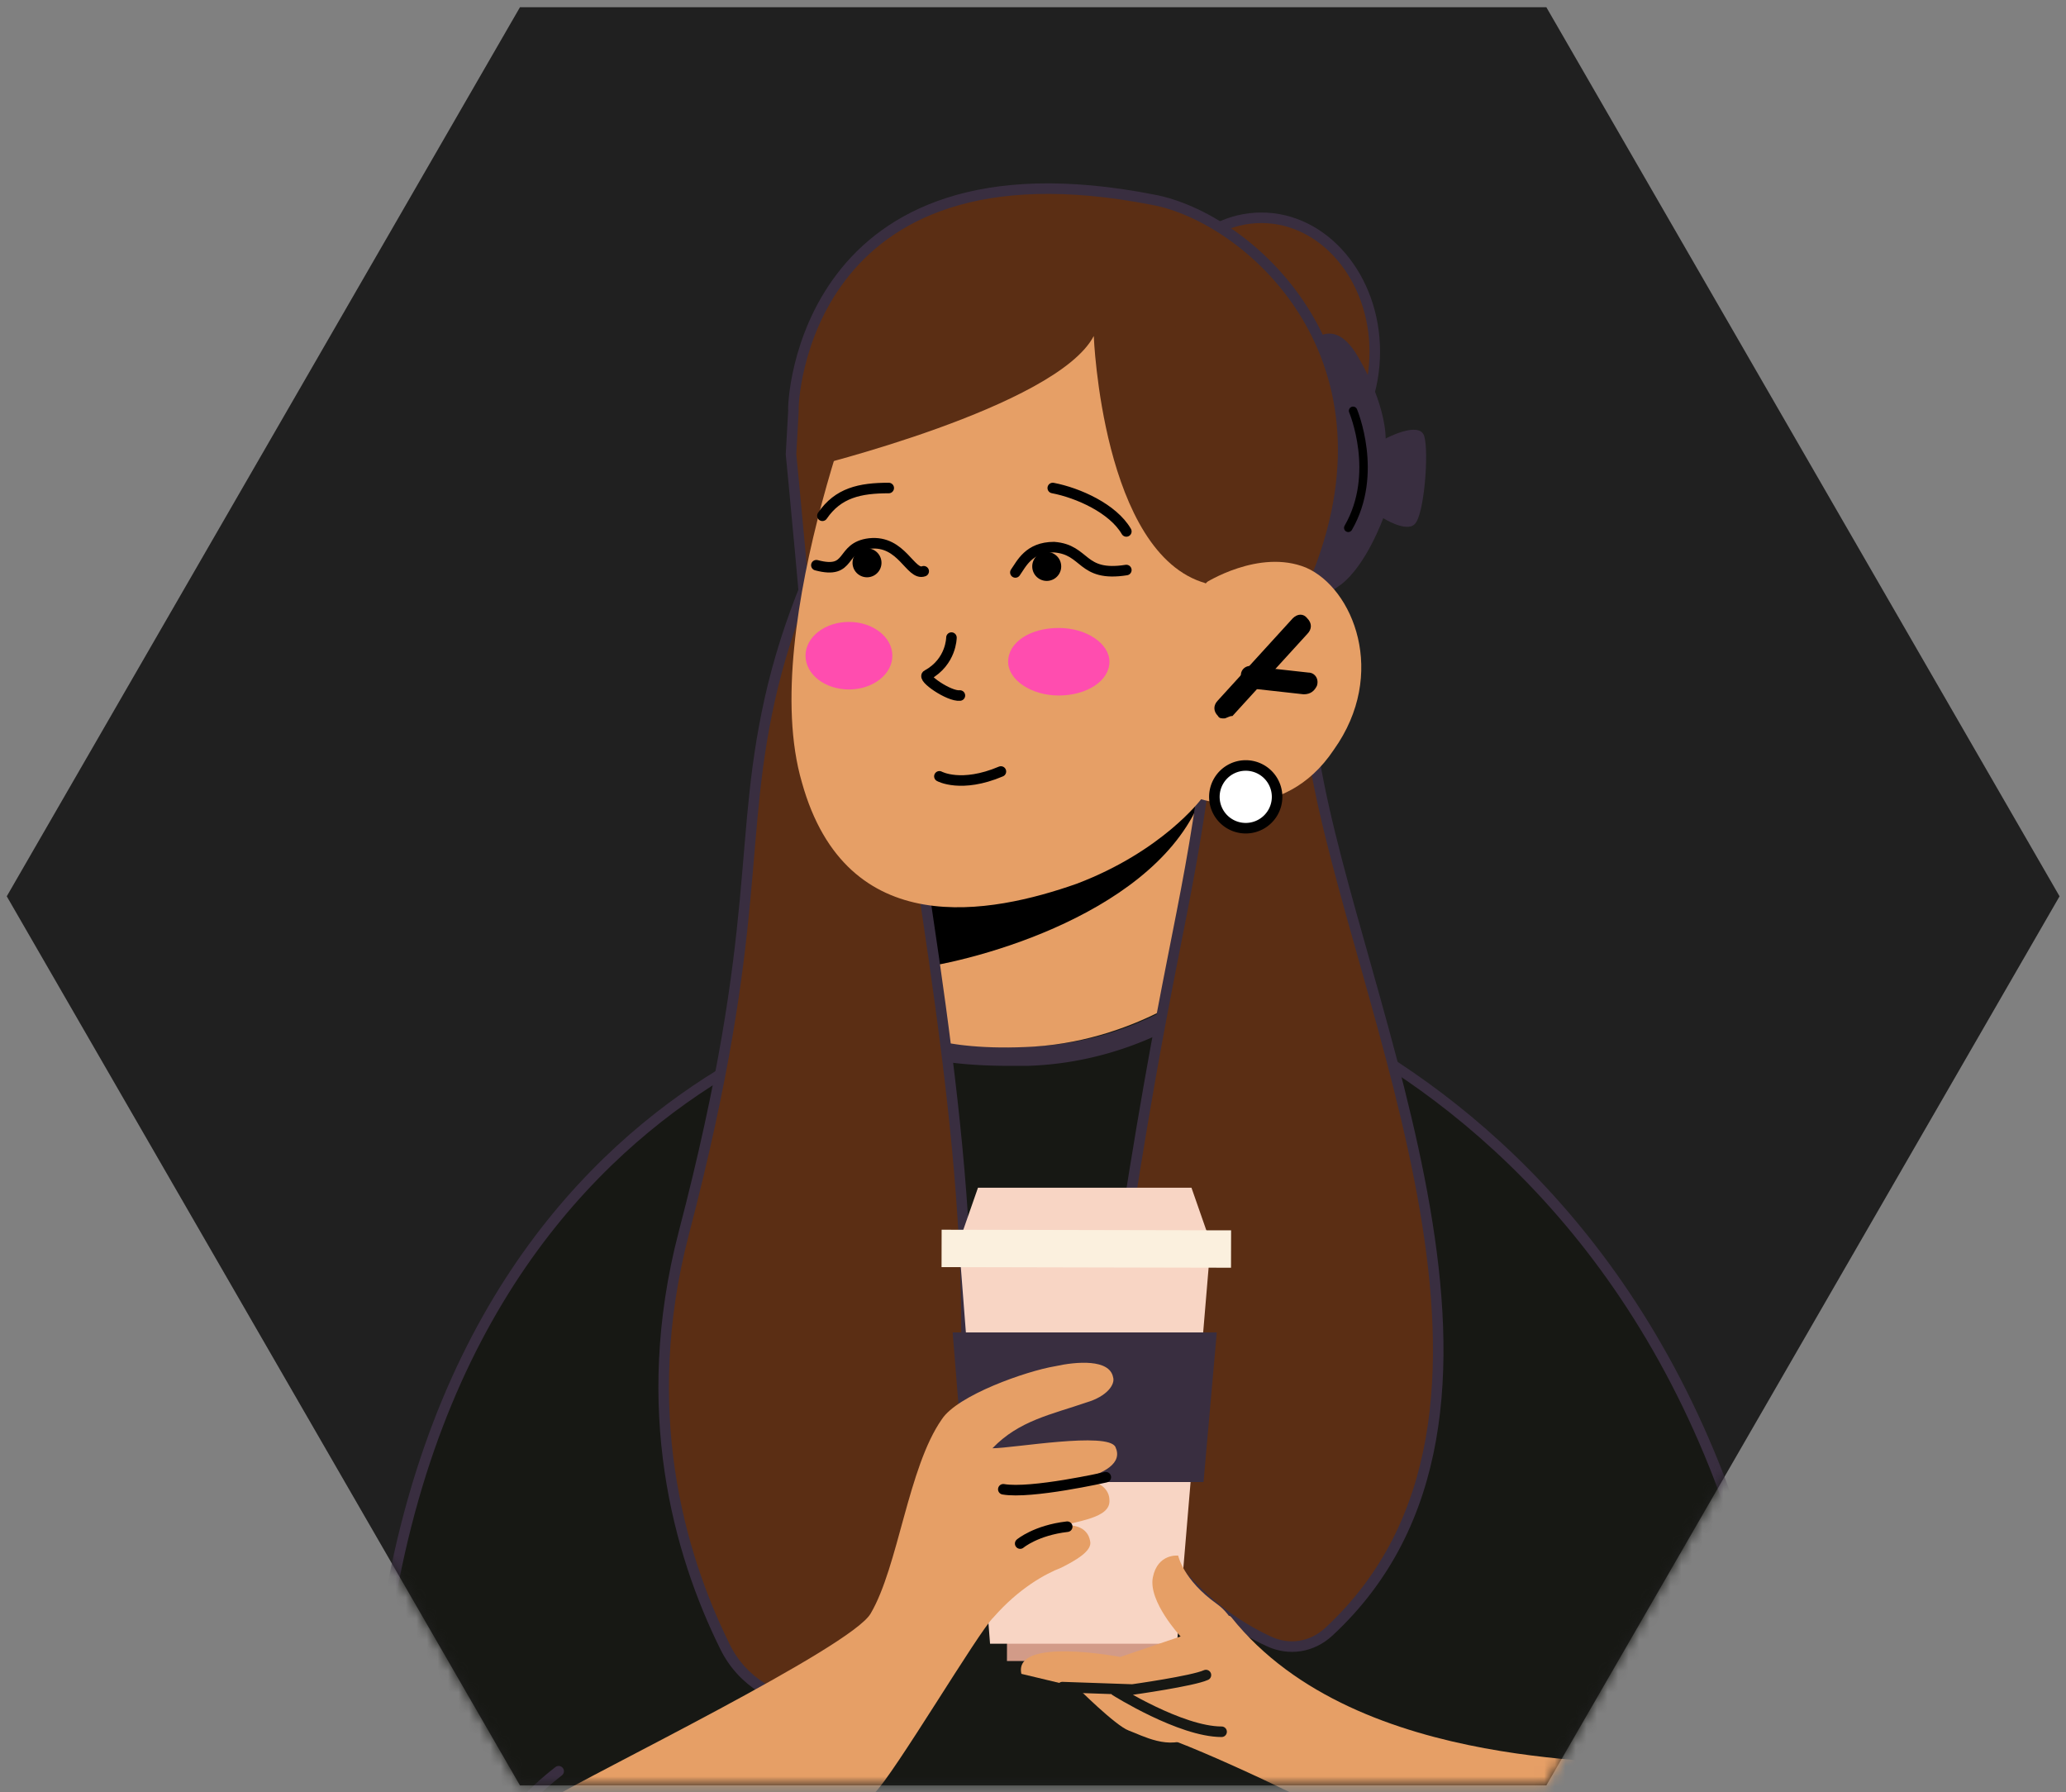 <svg width="196" height="170" fill="none" xmlns="http://www.w3.org/2000/svg"><rect width="100%" height="100%" fill="#808080" stroke="none"/><g clip-path="url(#clip0_2044_2180)"><path d="M49.328.687h97.374l48.687 84.328-48.687 84.328H49.328L.641 85.015 49.328.687z" fill="#202020"/><mask id="mask0_2044_2180" style="mask-type:alpha" maskUnits="userSpaceOnUse" x="0" y="0" width="196" height="170"><path d="M1.796 85.014L49.905 1.686h96.218l48.11 83.328-48.109 83.328H49.905L1.795 85.014z" fill="#C4C4C4" stroke="#AE81FF" stroke-width="2"/></mask><g mask="url(#mask0_2044_2180)"><mask id="mask1_2044_2180" style="mask-type:luminance" maskUnits="userSpaceOnUse" x="-11" y="-5" width="222" height="194"><path d="M210.979-4.058H-11v192.229h221.979V-4.058z" fill="#fff"/></mask><g mask="url(#mask1_2044_2180)"><path d="M119.67 46.059c5.94 0 10.755-5.686 10.755-12.7 0-7.015-4.815-12.702-10.755-12.702s-10.756 5.687-10.756 12.701c0 7.015 4.816 12.7 10.756 12.7z" fill="#5B2E14" stroke="#392E40" stroke-miterlimit="10"/><path d="M123.56 33.473s2.517-4.348 5.263.343 2.632 7.78 2.632 7.78 3.204-1.716 3.662-.228c.457 1.487 0 7.552-.916 8.353-.801.8-2.975-.572-2.975-.572s-1.602 4.462-4.005 6.293c-2.402 1.83-4.691 1.602-5.263-.115 0 0 1.373-.686.572-2.288 0 0-.686-1.259 1.144-1.83 0 0 .801-.459-.114-1.488-1.03-1.03-.458-1.259.229-1.717.686-.457.801-1.144.229-1.716-.573-.572-.916-.686-.229-1.259.686-.572 1.144-1.03.915-1.83-.229-.801-1.259-.916-.801-1.831.343-.915 1.259-.916.687-1.83-.572-.916-1.488-.802-.916-1.832s1.373-1.03 1.03-1.602c-.686-.572-2.174-.343-1.144-2.631z" fill="#392E40"/><path d="M132.599 107.389c-2.517-15.561-1.258-9.382-7.552-21.74-4.233-8.238 4.119-25.173 0-31.237 8.239-21.054-6.865-33.869-15.676-35.47-33.296-6.523-34.212 19.451-34.097 20.023l-.23 4.12s5.493 55.38 6.18 90.621l68.195-3.203c.115 0-13.273-.801-16.82-23.114z" fill="#5B2E14" stroke="#392E40" stroke-miterlimit="10"/><mask id="mask2_2044_2180" style="mask-type:luminance" maskUnits="userSpaceOnUse" x="12" y="-5" width="198" height="194"><path d="M209.376-4.058H12.342v192.229h197.034V-4.058z" fill="#fff"/></mask><g mask="url(#mask2_2044_2180)"><path d="M46.325 216.204c-1.945-3.661-8.696-21.396-10.07-22.884-9.382-85.359 43.824-96.8 48.287-98.517 8.581-2.975 18.078-3.547 26.317-2.746 8.353.8 66.25 18.994 59.156 107.099-2.746 4.119-10.069.686-15.333 2.746-5.263 1.945-9.497 1.83-14.188 2.517-2.288.343-4.348.687-5.836.801-.228.114-.457.114-.686.114-1.144.115-2.288.344-2.288.344-5.264 1.258-83.872 13.044-85.36 10.526z" fill="#171814" stroke="#392E40"/></g><mask id="mask3_2044_2180" style="mask-type:luminance" maskUnits="userSpaceOnUse" x="3" y="-5" width="223" height="194"><path d="M225.052-4.058H3.073v192.229h221.979V-4.058z" fill="#fff"/></mask><g mask="url(#mask3_2044_2180)"><path d="M83.169 98.007c-.343-.344-.115-.916.229-1.259.343-.114.915-.114 1.258.229 0 0 2.403 2.632 12.701 2.288 10.87-.228 17.736-6.522 17.736-6.522a.897.897 0 011.258 0 .898.898 0 010 1.259c-.229.343-7.552 6.751-18.88 7.094h-1.716c-10.069 0-12.357-2.517-12.586-3.09z" fill="#392E40"/></g><path d="M114.177 75.923l.916 16.82s-6.751 5.836-16.935 6.522c-9.382.572-12.93-1.83-12.93-1.83l2.403-16.477 22.656-4.348 3.89-.687z" fill="#E69F66"/><path d="M114.177 74.436c0 .572-.229 1.258-.572 2.06-4.92 10.64-22.198 14.989-27.576 15.446l1.488-10.412 26.66-7.094z" fill="#000"/><path d="M124.704 72.147c4.005 23.571 23.457 62.131 1.373 82.613-1.601 1.487-3.775 1.831-5.721.915-5.95-2.746-17.735-11.327-14.302-34.441 4.576-30.436 6.407-33.64 8.352-48.514 0-.115 0-.344.115-.458.801-5.721 9.154-5.836 10.183-.115zM86.03 38.965c-10.184 14.76 17.163 84.672-.344 117.854-3.547 6.751-13.616 6.179-16.934-.686-4.348-8.811-8.239-22.427-3.89-39.132 7.78-29.75 4.92-37.302 8.467-51.948 3.89-15.79 12.7-26.088 12.7-26.088z" fill="#5B2E14" stroke="#392E40" stroke-miterlimit="10"/><path d="M83.169 32.214s-11.442 27.118-7.094 41.993c4.233 15.218 17.964 12.472 26.088 9.611 8.124-3.09 11.785-8.01 11.785-8.01s7.781 2.518 12.587-4.69c5.149-7.21 1.831-15.333-2.632-17.278-4.462-1.831-9.611 1.487-9.611 1.487l4.119-7.78c.458-.115-17.163-39.705-35.242-15.333z" fill="#E69F66"/><path d="M116.122 68.142c-.228 0-.457 0-.572-.228-.457-.458-.457-1.03 0-1.488l7.094-7.78c.458-.458 1.03-.458 1.374 0 .457.457.457 1.03 0 1.487l-7.095 7.78c-.343 0-.572.23-.801.23z" fill="#000"/><path d="M123.674 65.854l-5.149-.572c-.572 0-1.03-.572-.801-1.259 0-.572.572-1.03 1.259-.8l5.149.571c.572 0 1.03.573.801 1.259-.229.458-.572.801-1.259.801z" fill="#000"/><path d="M118.182 78.555a2.975 2.975 0 100-5.95 2.975 2.975 0 000 5.95z" fill="#fff" stroke="#000" stroke-miterlimit="10"/><path d="M96.328 54.297c.572-.8 1.259-2.402 3.662-2.402 3.089.228 2.517 2.86 6.865 2.173m-29.407-.457c3.433.916 2.174-1.716 5.035-2.06 3.09-.343 3.89 3.09 5.149 2.632m19.223-3.776c-1.259-2.174-4.577-3.661-6.98-4.119M78.02 48.92c1.488-2.174 3.548-2.632 6.294-2.632" stroke="#000" stroke-miterlimit="10" stroke-linecap="round" stroke-linejoin="round"/><path d="M95.64 62.765c0 1.716 2.175 3.204 4.806 3.204 2.632 0 4.806-1.373 4.806-3.204 0-1.717-2.174-3.204-4.806-3.204-2.746 0-4.805 1.373-4.805 3.204zm-15.103 2.631c2.275 0 4.12-1.434 4.12-3.203 0-1.77-1.845-3.204-4.12-3.204-2.275 0-4.119 1.434-4.119 3.204 0 1.769 1.844 3.203 4.12 3.203z" fill="#FF4DAF"/><path d="M90.263 60.476s0 2.289-2.288 3.547c-.572.23 2.06 2.06 3.09 1.946" stroke="#000" stroke-miterlimit="10" stroke-linecap="round" stroke-linejoin="round"/><path d="M76.761 44.343s23.457-5.721 27.004-12.472c0 0 .801 20.71 10.641 23.456l7.552-9.611-15.104-21.397-8.924-2.632-6.866.23c-19.68 5.72-14.303 22.426-14.303 22.426z" fill="#5B2E14"/><path d="M89.12 73.635s2.059 1.144 5.835-.458" stroke="#000" stroke-miterlimit="10" stroke-linecap="round" stroke-linejoin="round"/><path d="M82.253 54.755a1.373 1.373 0 100-2.746 1.373 1.373 0 000 2.746zm17.049.344a1.373 1.373 0 100-2.747 1.373 1.373 0 000 2.747z" fill="#000"/></g><path d="M128.366 38.965s2.517 5.95-.458 11.099" stroke="#000" stroke-width=".8" stroke-miterlimit="10" stroke-linecap="round" stroke-linejoin="round"/><path d="M95.535 155.029l-.006 2.517 14.875.032.005-2.518-14.874-.031z" fill="#D29B88"/><path d="M111.66 155.904H93.925l-2.86-36.843 23.685.114-3.09 36.729z" fill="#F8D5C4"/><path d="M90.378 126.383l1.144 14.189h22.656l1.258-14.189H90.378z" fill="#392E40"/><path d="M114.75 117.573H91.064l1.717-4.92h20.252l1.717 4.92z" fill="#F8D5C4"/><path d="M89.332 116.639l-.008 3.547 27.461.059.008-3.547-27.461-.059z" fill="#FBF0DE"/><path d="M115.894 158.879c-1.716 1.258-2.632 5.034-4.348 6.293 12.93 5.035 38.56 19.223 41.306 20.939 3.09-.343 6.408-8.238 3.318-18.422-.572-1.144-27.232.916-39.361-14.302-1.258-1.373 1.03 9.153-.915 5.492z" fill="#E69F66"/><path d="M113.033 164.715c-2.06 1.373-4.691-.115-5.95-.573-1.259-.457-4.92-4.119-4.92-4.119l-5.264-1.258c-.8-3.547 9.383-1.602 9.383-1.602l5.721-1.945s-3.089-3.319-2.632-5.607c.458-2.289 2.403-2.06 2.403-2.06s.458 2.289 3.662 4.577c3.204 2.289 2.288 7.209 2.288 7.209-1.03 4.462-2.746 4.119-4.691 5.378z" fill="#E69F66"/><path d="M114.406 158.879c-1.258.572-6.979 1.373-6.979 1.373l-6.637-.229m15.103 4.234c-3.89 0-10.069-3.89-10.069-3.89" stroke="#171814" stroke-linecap="round" stroke-linejoin="round"/><path d="M154.797 163s10.613 14.558-6.797 29" stroke="#392E40" stroke-linecap="round" stroke-linejoin="round"/><path d="M82.94 170.093c1.83-1.717 9.955-15.447 11.328-16.706 2.403-2.746 4.92-4.119 6.407-4.691 1.373-.687 2.975-1.602 2.746-2.517-.228-1.374-1.716-1.831-3.432-1.259 2.288-.687 5.378-.915 5.263-2.632 0-.915-.801-2.059-3.204-1.831 2.861-.686 4.463-1.716 3.776-3.203-.686-1.488-9.726.114-11.67.114 2.517-2.632 5.606-3.204 8.924-4.348 1.945-.572 2.746-1.716 2.517-2.403-.343-1.716-3.432-1.487-5.492-1.03-2.746.458-9.268 2.746-10.755 5.035-3.204 4.577-4.12 13.959-6.751 18.422-1.831 3.204-26.546 15.218-30.437 17.621-2.746 1.716-5.72 3.776-7.094 6.636-3.89 7.895-3.09 21.168 4.691 19.566 9.726-2.174 22.656-17.506 33.183-26.774z" fill="#E69F66"/><path d="M104.908 140.114s-7.094 1.602-9.725 1.144m1.601 5.15s1.488-1.259 4.463-1.602" stroke="#000" stroke-miterlimit="10" stroke-linecap="round" stroke-linejoin="round"/><path d="M44.361 197S37.937 179.714 53 168" stroke="#392E40" stroke-linecap="round" stroke-linejoin="round"/></g></g><defs><clipPath id="clip0_2044_2180"><path fill="#fff" d="M0 0h196v170H0z"/></clipPath></defs></svg>